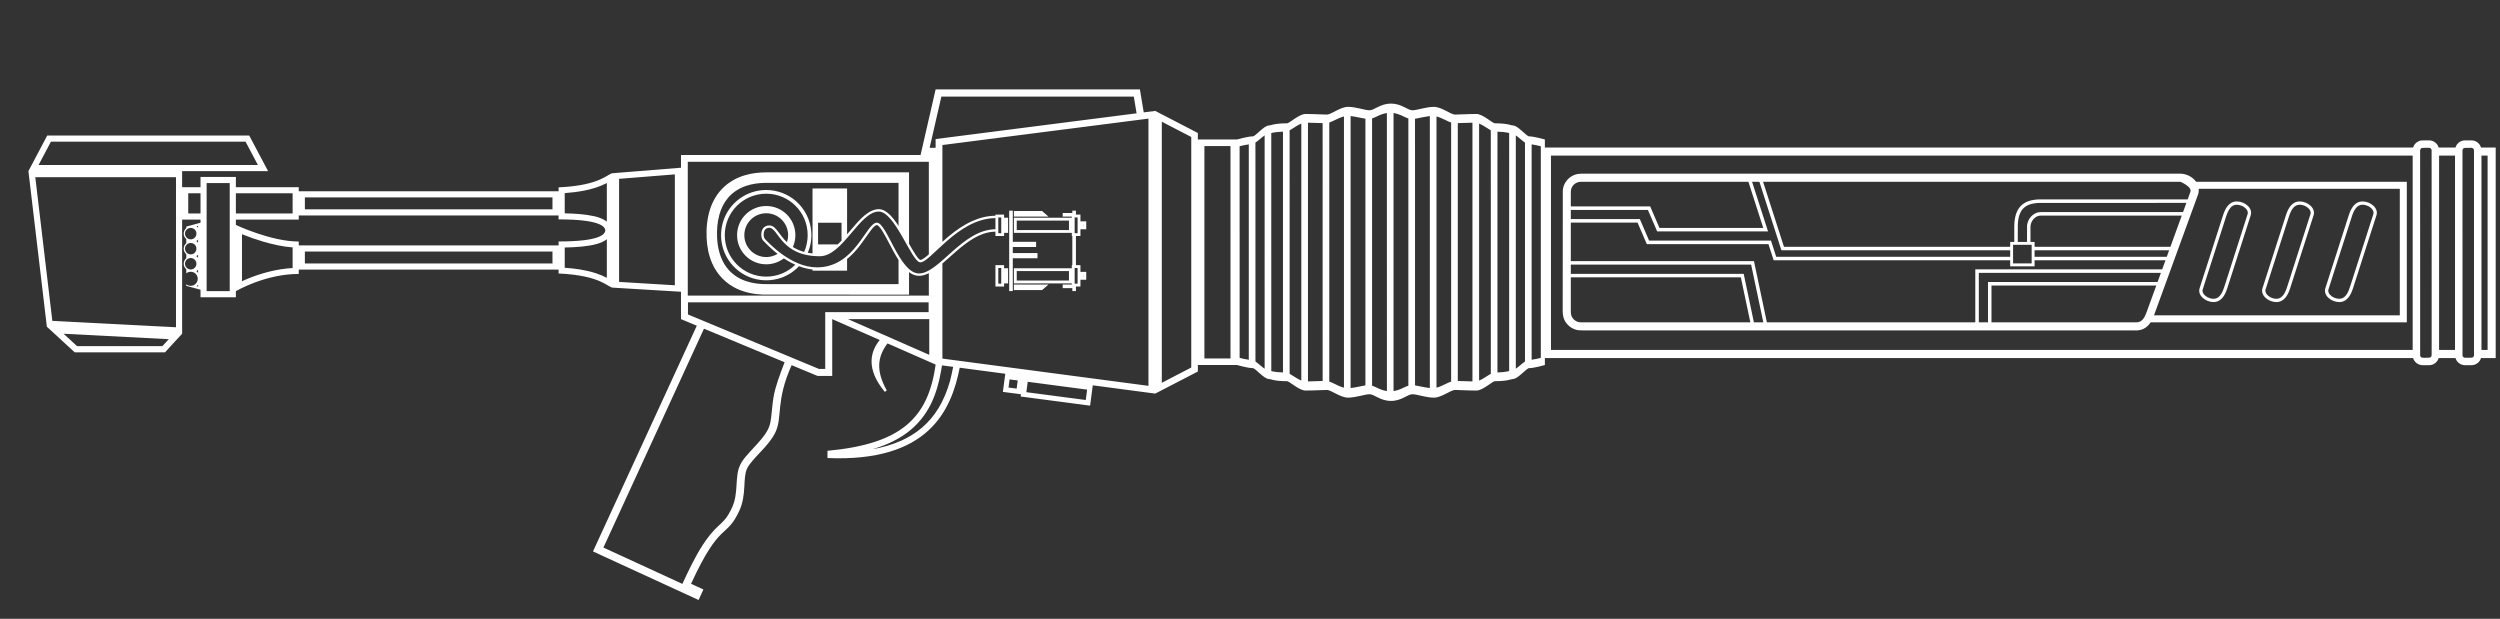 ﻿<?xml version="1.0" encoding="UTF-8" standalone="no"?>
<!DOCTYPE svg PUBLIC "-//W3C//DTD SVG 20010904//EN" "http://www.w3.org/TR/2001/REC-SVG-20010904/DTD/svg10.dtd">
<svg version="1.1" id="Frosty Editor v1.0.6.3" xmlns="http://www.w3.org/2000/svg" d1p1:xlink="http://www.w3.org/1999/xlink" viewBox="0 0 101 25" xmlns:d1p1="xmlns">
  <rect x="0" y="0" width="101" height="25" fill="#333333" stroke="none"/>
  <path stroke="none" fill="#ffffffff" d="M 37.799,3.612 C 37.191,6.262 37.191,6.262 37.191,6.262 27.512,6.262 27.512,6.262 27.512,6.262 27.512,6.776 27.512,6.776 27.512,6.776 24.763,6.997 24.763,6.997 24.763,6.997 24.557,6.997 24.305,7.491 22.567,7.569 22.567,7.727 22.567,7.727 22.567,7.727 12.070,7.727 12.070,7.727 12.070,7.727 12.070,7.562 12.070,7.562 12.070,7.562 9.529,7.562 9.529,7.562 9.529,7.562 9.529,7.149 9.529,7.149 9.529,7.149 8.101,7.149 8.101,7.149 8.101,7.149 8.101,7.562 8.101,7.562 8.101,7.562 7.358,7.562 7.358,7.562 7.358,7.562 7.358,6.913 7.358,6.913 7.358,6.913 10.830,6.913 10.830,6.913 10.830,6.913 10.069,5.476 10.069,5.476 10.069,5.476 1.908,5.476 1.908,5.476 1.908,5.476 1.148,6.913 1.148,6.913 1.148,6.913 1.893,13.199 1.893,13.199 1.893,13.199 3.018,14.233 3.018,14.233 3.018,14.233 6.667,14.233 6.667,14.233 6.667,14.233 7.358,13.482 7.358,13.482 7.358,13.482 7.358,8.871 7.358,8.871 7.358,8.871 8.101,8.871 8.101,8.871 8.101,8.871 8.101,8.998 8.101,8.998 8.101,8.998 7.526,9.154 7.526,9.154 7.526,9.154 7.526,9.218 7.526,9.218 7.526,9.218 7.518,9.224 7.511,9.231 7.504,9.238 7.504,9.238 7.504,9.238 7.504,9.238 7.504,9.238 7.504,9.238 7.504,9.238 7.478,9.263 7.457,9.294 7.443,9.328 7.443,9.328 7.443,9.328 7.443,9.328 7.429,9.362 7.421,9.399 7.421,9.439 7.421,9.439 7.421,9.439 7.421,9.439 7.421,9.439 7.421,9.439 7.421,9.439 7.421,9.478 7.429,9.515 7.443,9.549 7.443,9.549 7.443,9.549 7.443,9.549 7.443,9.549 7.443,9.549 7.443,9.549 7.443,9.550 7.443,9.550 7.443,9.550 7.457,9.584 7.478,9.614 7.504,9.640 7.504,9.640 7.504,9.640 7.504,9.640 7.511,9.647 7.518,9.653 7.526,9.659 7.526,9.826 7.526,9.826 7.526,9.826 7.518,9.832 7.511,9.839 7.504,9.846 7.504,9.846 7.504,9.846 7.504,9.846 7.504,9.846 7.504,9.846 7.504,9.846 7.478,9.872 7.457,9.902 7.443,9.936 7.443,9.936 7.443,9.936 7.443,9.936 7.429,9.970 7.421,10.008 7.421,10.047 7.421,10.047 7.421,10.047 7.421,10.047 7.421,10.047 7.421,10.047 7.421,10.047 7.421,10.086 7.429,10.124 7.443,10.158 7.443,10.158 7.443,10.158 7.443,10.158 7.443,10.158 7.443,10.158 7.443,10.158 7.443,10.158 7.443,10.158 7.443,10.158 7.457,10.192 7.478,10.222 7.504,10.248 7.504,10.248 7.504,10.248 7.504,10.248 7.511,10.255 7.518,10.261 7.526,10.268 7.526,10.435 7.526,10.435 7.526,10.435 7.518,10.441 7.511,10.447 7.504,10.454 7.504,10.454 7.504,10.454 7.504,10.454 7.504,10.454 7.504,10.454 7.504,10.454 7.478,10.480 7.457,10.510 7.443,10.544 7.443,10.544 7.443,10.544 7.443,10.544 7.429,10.578 7.421,10.616 7.421,10.655 7.421,10.655 7.421,10.655 7.421,10.655 7.421,10.655 7.421,10.655 7.421,10.655 7.421,10.695 7.429,10.732 7.443,10.766 7.443,10.766 7.443,10.766 7.443,10.766 7.443,10.766 7.443,10.766 7.443,10.766 7.443,10.766 7.443,10.766 7.443,10.766 7.457,10.800 7.478,10.831 7.504,10.856 7.504,10.856 7.504,10.856 7.504,10.856 7.511,10.863 7.518,10.870 7.526,10.876 7.526,11.043 7.526,11.043 7.526,11.043 7.574,11.003 7.637,10.979 7.705,10.979 7.862,10.979 7.989,11.106 7.989,11.264 7.989,11.421 7.862,11.548 7.705,11.548 7.637,11.548 7.574,11.524 7.526,11.484 7.526,11.549 7.526,11.549 7.526,11.549 8.101,11.705 8.101,11.705 8.101,11.705 8.101,12.010 8.101,12.010 8.101,12.010 9.529,12.010 9.529,12.010 9.529,12.010 9.529,11.764 9.529,11.764 9.529,11.764 9.529,11.764 10.700,11.067 12.070,11.067 12.070,10.891 12.070,10.891 12.070,10.891 22.567,10.891 22.567,10.891 22.567,10.891 22.567,11.049 22.567,11.049 22.567,11.049 24.305,11.127 24.557,11.621 24.763,11.621 27.512,11.787 27.512,11.787 27.512,11.787 27.512,12.215 27.512,12.215 27.512,12.215 27.512,12.893 27.512,12.893 27.512,12.893 28.151,13.159 28.151,13.159 28.151,13.159 24.152,21.853 24.152,21.853 24.152,21.853 23.957,22.277 23.957,22.277 23.957,22.277 24.381,22.473 24.381,22.473 24.381,22.473 27.723,24.010 27.723,24.010 27.723,24.010 28.223,24.240 28.223,24.240 28.223,24.240 28.418,23.815 28.418,23.815 28.418,23.815 27.918,23.586 27.918,23.586 27.918,23.586 29.107,21.001 29.332,21.801 29.872,20.627 30.168,19.984 30.000,19.325 30.180,18.934 30.364,18.533 31.065,18.033 31.334,17.449 31.617,16.835 31.334,16.195 31.982,14.753 33.027,15.187 33.027,15.187 33.027,15.187 33.622,15.187 33.622,15.187 33.622,15.187 33.622,12.893 33.622,12.893 33.622,12.893 35.542,13.736 35.542,13.736 35.542,13.736 35.173,14.185 34.960,14.885 35.747,15.832 35.825,15.772 35.825,15.772 35.825,15.772 35.371,14.961 35.459,14.392 35.856,13.874 37.799,14.728 37.799,14.728 37.799,14.728 37.500,16.909 36.387,17.938 33.430,18.212 33.430,18.505 33.430,18.505 33.430,18.505 37.516,18.679 38.430,16.583 38.773,14.856 40.890,15.136 40.890,15.136 40.890,15.136 40.613,15.100 40.613,15.100 40.613,15.100 40.516,15.832 40.516,15.832 40.516,15.832 41.248,15.928 41.248,15.928 41.248,15.928 41.248,15.928 41.248,15.928 41.248,15.928 41.236,16.019 41.236,16.019 41.236,16.019 44.040,16.388 44.040,16.388 44.040,16.388 44.148,15.567 44.148,15.567 44.148,15.567 46.672,15.901 46.672,15.901 46.672,15.901 48.393,15.010 48.393,15.010 48.393,15.010 48.393,14.747 48.393,14.747 48.393,14.747 49.977,14.747 49.977,14.747 49.977,14.747 49.977,14.747 50.414,14.873 50.616,14.873 50.716,14.873 51.069,15.310 51.256,15.310 51.341,15.310 51.456,15.400 51.997,15.400 52.090,15.400 52.486,15.778 52.738,15.778 53.113,15.778 53.421,15.754 53.600,15.754 53.773,15.747 54.145,16.065 54.461,16.065 54.778,16.065 55.140,15.927 55.328,15.927 55.525,15.927 55.764,16.197 56.195,16.197 56.195,10.191 56.195,10.191 56.195,10.191 56.195,10.191 56.195,10.191 56.195,10.191 56.195,10.191 56.195,10.191 56.195,10.191 56.195,10.191 56.195,10.191 56.195,10.191 56.195,10.191 56.195,10.191 56.195,10.191 56.195,4.185 56.195,4.185 56.195,4.185 55.764,4.185 55.525,4.455 55.328,4.455 55.140,4.455 54.779,4.317 54.461,4.317 54.145,4.317 53.773,4.635 53.600,4.629 53.422,4.629 53.114,4.605 52.739,4.605 52.487,4.605 52.091,4.982 51.997,4.982 51.456,4.982 51.341,5.072 51.256,5.072 51.069,5.072 50.716,5.509 50.617,5.509 50.415,5.509 49.977,5.635 49.977,5.635 49.977,10.191 49.977,10.191 49.977,10.191 49.977,10.191 49.977,10.191 49.977,10.191 49.977,5.635 49.977,5.635 49.977,5.635 48.393,5.635 48.393,5.635 48.393,5.635 48.393,5.373 48.393,5.373 48.393,5.373 46.672,4.481 46.672,4.481 46.672,4.481 46.207,4.541 46.207,4.541 46.207,4.541 46.052,3.612 46.052,3.612 46.052,3.612 Z M 56.195,4.185 C 56.195,4.185 56.195,4.185 56.195,4.185 56.195,4.185 56.195,4.185 56.195,4.185 Z M 56.195,4.185 C 56.195,4.185 56.195,4.185 56.195,4.185 56.195,4.185 56.195,4.185 56.195,4.185 Z M 56.195,4.185 C 56.195,10.191 56.195,10.191 56.195,10.191 56.195,10.191 56.195,10.191 56.195,10.191 56.195,10.191 56.195,10.191 56.195,10.191 56.195,10.191 56.195,10.191 56.195,10.191 56.195,16.197 56.195,16.197 56.195,16.197 56.626,16.197 56.865,15.927 57.062,15.927 57.250,15.927 57.612,16.065 57.929,16.065 58.245,16.065 58.617,15.747 58.791,15.754 58.969,15.754 59.277,15.778 59.652,15.778 59.904,15.778 60.300,15.400 60.393,15.400 60.934,15.400 61.050,15.310 61.134,15.310 61.321,15.310 61.674,14.873 61.774,14.873 61.976,14.873 62.413,14.747 62.413,14.747 62.413,14.465 62.413,14.465 62.413,14.465 97.489,14.465 97.489,14.465 97.489,14.465 97.540,14.633 97.695,14.754 97.879,14.754 98.132,14.754 98.132,14.754 98.132,14.754 98.317,14.754 98.472,14.633 98.522,14.465 99.201,14.465 99.201,14.465 99.201,14.465 99.251,14.633 99.406,14.754 99.591,14.754 99.843,14.754 99.843,14.754 99.843,14.754 100.028,14.754 100.183,14.633 100.233,14.465 100.826,14.465 100.826,14.465 100.826,14.465 100.826,5.960 100.826,5.960 100.826,5.960 100.233,5.960 100.233,5.960 100.233,5.960 100.183,5.792 100.028,5.671 99.843,5.671 99.591,5.671 99.591,5.671 99.591,5.671 99.406,5.671 99.251,5.792 99.201,5.960 98.522,5.960 98.522,5.960 98.522,5.960 98.472,5.792 98.317,5.671 98.132,5.671 97.879,5.671 97.879,5.671 97.879,5.671 97.695,5.671 97.540,5.792 97.489,5.960 62.413,5.960 62.413,5.960 62.413,5.960 62.413,5.635 62.413,5.635 62.413,5.635 62.413,5.635 61.976,5.509 61.774,5.509 61.674,5.509 61.321,5.072 61.134,5.072 61.050,5.072 60.935,4.982 60.393,4.982 60.300,4.982 59.904,4.605 59.652,4.605 59.277,4.605 58.969,4.629 58.791,4.629 58.617,4.635 58.245,4.317 57.930,4.317 57.612,4.317 57.250,4.455 57.062,4.455 56.865,4.455 56.627,4.185 56.195,4.185 Z M 56.195,16.197 C 56.195,16.197 56.195,16.197 56.195,16.197 56.195,16.197 56.195,16.197 56.195,16.197 Z M 56.195,16.197 C 56.195,16.197 56.195,16.197 56.195,16.197 56.195,16.197 56.195,16.197 56.195,16.197 Z M 38.031,3.903 C 45.805,3.903 45.805,3.903 45.805,3.903 45.843,4.128 45.880,4.353 45.918,4.578 37.799,5.618 37.799,5.618 37.799,5.618 37.799,5.971 37.799,5.971 37.799,5.971 37.557,5.971 37.557,5.971 37.557,5.971 37.715,5.281 37.873,4.592 38.031,3.903 Z M 56.030,4.567 C 56.030,10.349 56.030,10.349 56.030,10.349 56.030,12.166 56.030,13.982 56.031,15.799 55.954,15.789 55.879,15.768 55.806,15.741 55.677,15.696 55.562,15.623 55.432,15.581 55.432,11.983 55.432,8.384 55.432,4.786 55.506,4.761 55.576,4.727 55.646,4.694 55.764,4.637 55.886,4.590 56.016,4.569 56.021,4.568 56.025,4.568 56.030,4.567 Z M 56.299,4.567 C 56.401,4.581 56.499,4.613 56.593,4.653 56.694,4.695 56.791,4.752 56.898,4.786 56.898,8.384 56.898,11.982 56.898,15.580 56.821,15.606 56.748,15.642 56.675,15.676 56.557,15.733 56.431,15.781 56.299,15.799 56.299,4.855 56.299,4.855 56.299,4.855 Z M 57.765,4.690 C 57.765,15.676 57.765,15.676 57.765,15.676 57.562,15.657 57.367,15.601 57.167,15.570 57.167,6.547 57.167,6.547 57.167,6.547 57.167,5.963 57.167,5.380 57.166,4.797 57.194,4.793 57.222,4.788 57.249,4.783 57.415,4.751 57.581,4.711 57.748,4.691 57.754,4.691 57.759,4.690 57.765,4.690 Z M 54.564,4.690 C 54.767,4.709 54.962,4.766 55.163,4.797 55.163,10.494 55.163,10.494 55.163,10.494 55.163,12.186 55.163,13.877 55.163,15.569 54.963,15.602 54.767,15.656 54.564,15.676 Z M 54.296,4.703 C 54.296,8.357 54.296,12.010 54.296,15.664 54.209,15.642 54.126,15.607 54.046,15.570 53.931,15.519 53.823,15.456 53.703,15.416 53.703,9.166 53.703,9.166 53.703,9.166 53.703,7.761 53.704,6.356 53.703,4.951 53.717,4.946 53.732,4.941 53.746,4.935 53.928,4.862 54.096,4.757 54.287,4.705 54.290,4.705 54.293,4.704 54.296,4.703 Z M 58.033,4.703 C 58.123,4.725 58.206,4.761 58.289,4.800 58.402,4.849 58.508,4.911 58.626,4.950 58.626,10.812 58.626,10.812 58.626,10.812 58.626,12.347 58.626,13.881 58.626,15.416 58.557,15.439 58.490,15.471 58.424,15.502 58.297,15.562 58.172,15.629 58.034,15.663 58.034,12.019 58.034,8.375 58.034,4.731 58.034,4.721 58.034,4.712 58.033,4.703 Z M 46.398,4.792 C 46.398,15.588 46.398,15.588 46.398,15.588 43.623,15.221 40.848,14.854 38.073,14.487 38.073,10.646 38.073,10.646 38.073,10.646 38.116,10.608 38.159,10.571 38.202,10.533 38.469,10.298 38.728,10.055 39.014,9.843 39.229,9.683 39.460,9.541 39.714,9.451 39.843,9.406 39.978,9.374 40.114,9.364 40.148,9.361 40.182,9.359 40.216,9.359 40.216,9.535 40.216,9.535 40.216,9.535 40.565,9.535 40.565,9.535 40.565,9.535 40.565,9.409 40.565,9.409 40.565,9.409 40.727,9.409 40.727,9.409 40.727,9.409 40.727,8.796 40.727,8.796 40.727,8.796 40.565,8.796 40.565,8.796 40.565,8.796 40.565,8.671 40.565,8.671 40.565,8.671 40.216,8.671 40.216,8.671 40.216,8.671 40.216,8.715 40.216,8.715 40.216,8.715 39.893,8.719 39.572,8.797 39.279,8.931 38.927,9.088 38.610,9.312 38.315,9.558 38.232,9.627 38.152,9.697 38.073,9.769 38.073,5.859 38.073,5.859 38.073,5.859 40.848,5.504 43.623,5.148 46.398,4.792 Z M 46.937,4.917 C 47.334,5.123 47.731,5.329 48.127,5.534 48.127,14.848 48.127,14.848 48.127,14.848 47.731,15.054 47.334,15.259 46.937,15.465 Z M 59.487,4.957 C 59.487,15.409 59.487,15.409 59.487,15.409 59.290,15.406 59.092,15.398 58.895,15.392 58.895,11.919 58.895,8.447 58.895,4.974 59.078,4.969 59.261,4.962 59.444,4.958 59.459,4.957 59.473,4.957 59.487,4.957 Z M 52.842,4.957 C 53.040,4.960 53.237,4.969 53.434,4.974 53.434,8.447 53.435,11.919 53.435,15.392 53.237,15.398 53.040,15.406 52.842,15.409 52.842,5.157 52.842,5.157 52.842,5.157 Z M 52.573,4.992 C 52.573,8.446 52.573,11.900 52.573,15.354 52.571,15.359 52.579,15.379 52.568,15.372 52.400,15.303 52.258,15.190 52.101,15.101 52.101,13.080 52.101,13.080 52.101,13.080 52.101,10.475 52.101,7.871 52.100,5.266 52.130,5.249 52.158,5.232 52.187,5.214 52.313,5.136 52.434,5.049 52.573,4.992 Z M 59.758,4.993 C 59.759,4.993 59.760,4.994 59.762,4.994 59.930,5.064 60.072,5.177 60.228,5.266 60.229,8.943 60.229,8.943 60.229,8.943 60.229,10.996 60.228,13.048 60.229,15.101 60.171,15.133 60.116,15.169 60.060,15.205 59.962,15.266 59.864,15.331 59.756,15.374 59.756,5.016 59.756,5.016 59.756,5.016 59.758,5.010 59.752,4.994 59.758,4.993 Z M 51.832,5.319 C 51.832,8.562 51.832,11.805 51.832,15.047 51.673,15.044 51.514,15.029 51.360,14.992 51.359,11.795 51.360,8.598 51.359,5.401 51.361,5.393 51.356,5.379 51.362,5.374 51.504,5.340 51.650,5.326 51.796,5.320 Z M 60.497,5.319 C 60.656,5.323 60.815,5.337 60.970,5.374 60.970,14.991 60.970,14.991 60.970,14.991 60.815,15.029 60.656,15.043 60.497,15.048 60.497,6.335 60.497,6.335 60.497,6.335 60.497,5.998 60.497,5.661 60.498,5.325 60.497,5.323 60.497,5.321 60.497,5.319 Z M 51.091,5.470 C 51.091,14.896 51.091,14.896 51.091,14.896 51.068,14.881 51.047,14.865 51.025,14.849 50.921,14.770 50.828,14.679 50.720,14.605 50.720,11.947 50.720,9.290 50.720,6.633 50.720,6.343 50.721,6.053 50.719,5.763 50.846,5.674 50.956,5.564 51.083,5.476 51.086,5.474 51.088,5.472 51.091,5.470 Z M 61.239,5.471 C 61.265,5.488 61.290,5.507 61.314,5.526 61.414,5.602 61.505,5.691 61.609,5.762 61.609,10.256 61.609,10.256 61.609,10.256 61.609,11.706 61.610,13.155 61.609,14.605 61.479,14.694 61.369,14.807 61.239,14.895 Z M 2.057,5.724 C 9.921,5.724 9.921,5.724 9.921,5.724 10.087,6.038 10.253,6.351 10.419,6.665 1.559,6.665 1.559,6.665 1.559,6.665 1.725,6.351 1.891,6.038 2.057,5.724 Z M 50.451,5.832 C 50.451,14.534 50.451,14.534 50.451,14.534 50.326,14.517 50.203,14.489 50.081,14.459 50.081,13.976 50.081,13.976 50.081,13.976 50.080,11.287 50.081,8.597 50.080,5.908 50.201,5.878 50.322,5.851 50.445,5.833 50.447,5.833 50.449,5.832 50.451,5.832 Z M 61.878,5.832 C 62.003,5.849 62.126,5.878 62.249,5.908 62.249,13.321 62.249,13.321 62.249,13.321 62.249,13.700 62.248,14.079 62.249,14.458 62.127,14.488 62.004,14.517 61.878,14.534 Z M 48.658,5.900 C 49.712,5.900 49.712,5.900 49.712,5.900 49.712,14.482 49.712,14.482 49.712,14.482 48.658,14.482 48.658,14.482 48.658,14.482 Z M 98.128,5.971 C 98.180,5.969 98.232,6.011 98.237,6.064 98.239,12.235 98.239,12.235 98.239,12.235 98.239,12.823 98.240,13.410 98.239,13.998 98.239,14.110 98.238,14.222 98.238,14.334 98.243,14.381 98.215,14.431 98.169,14.446 98.104,14.455 98.038,14.454 97.973,14.454 97.934,14.451 97.895,14.458 97.856,14.450 97.812,14.442 97.777,14.402 97.774,14.358 97.774,14.033 97.774,13.709 97.774,13.384 97.773,10.992 97.772,8.599 97.773,6.206 97.774,6.164 97.771,6.121 97.773,6.079 97.773,6.033 97.805,5.986 97.852,5.977 97.943,5.967 98.036,5.974 98.128,5.971 Z M 99.840,5.972 C 99.878,5.970 99.915,5.992 99.935,6.024 99.952,6.049 99.948,6.081 99.949,6.111 99.950,8.800 99.950,11.489 99.950,14.178 99.948,14.233 99.952,14.288 99.950,14.343 99.952,14.390 99.920,14.437 99.873,14.448 99.790,14.457 99.707,14.453 99.623,14.453 99.595,14.455 99.566,14.454 99.540,14.440 99.506,14.424 99.486,14.387 99.486,14.350 99.485,11.982 99.485,9.614 99.484,7.246 99.484,6.870 99.485,6.494 99.484,6.118 99.481,6.083 99.484,6.047 99.503,6.018 99.520,5.991 99.550,5.977 99.581,5.974 99.667,5.970 99.753,5.973 99.840,5.972 Z M 97.478,6.012 C 97.477,6.016 97.477,6.019 97.476,6.023 97.477,6.019 97.477,6.016 97.478,6.012 Z M 98.534,6.012 C 98.534,6.016 98.535,6.019 98.535,6.023 98.535,6.019 98.534,6.016 98.534,6.012 Z M 99.189,6.012 C 99.188,6.016 99.188,6.019 99.187,6.023 99.188,6.019 99.188,6.016 99.189,6.012 Z M 100.245,6.012 C 100.245,6.016 100.246,6.019 100.247,6.023 100.246,6.019 100.245,6.016 100.245,6.012 Z M 62.659,6.287 C 97.472,6.287 97.472,6.287 97.472,6.287 97.472,14.138 97.472,14.138 97.472,14.138 62.659,14.138 62.659,14.138 62.659,14.138 Z M 98.539,6.287 C 99.183,6.287 99.183,6.287 99.183,6.287 99.183,14.138 99.183,14.138 99.183,14.138 98.539,14.138 98.539,14.138 98.539,14.138 Z M 100.251,6.287 C 100.499,6.287 100.499,6.287 100.499,6.287 100.499,14.138 100.499,14.138 100.499,14.138 100.251,14.138 100.251,14.138 100.251,14.138 Z M 27.786,6.536 C 37.525,6.536 37.525,6.536 37.525,6.536 37.525,10.274 37.525,10.274 37.525,10.274 37.617,10.191 37.708,10.107 37.799,10.022 37.708,10.107 37.617,10.191 37.525,10.274 37.505,10.291 37.486,10.308 37.466,10.326 37.389,10.391 37.309,10.458 37.213,10.496 37.193,10.504 37.169,10.503 37.153,10.487 37.090,10.438 37.046,10.370 37.000,10.305 36.900,10.157 36.813,10.001 36.725,9.845 36.725,6.963 36.725,6.963 36.725,6.963 30.952,6.963 30.952,6.963 30.952,6.963 30.666,6.965 30.377,6.996 30.102,7.078 29.758,7.176 29.437,7.359 29.186,7.614 28.955,7.847 28.790,8.139 28.688,8.448 28.568,8.821 28.530,9.216 28.547,9.605 28.561,9.959 28.629,10.313 28.772,10.638 28.967,11.092 29.337,11.469 29.787,11.673 30.111,11.819 30.465,11.889 30.819,11.902 32.788,11.903 34.757,11.904 36.725,11.904 36.725,10.994 36.725,10.994 36.725,10.994 36.753,11.015 36.782,11.035 36.812,11.053 36.922,11.117 37.051,11.154 37.179,11.142 37.301,11.132 37.416,11.091 37.525,11.036 37.525,11.941 37.525,11.941 37.525,11.941 27.786,11.941 27.786,11.941 27.786,11.941 Z M 63.863,7.017 C 63.772,7.020 63.681,7.035 63.597,7.070 63.339,7.170 63.150,7.427 63.137,7.704 63.134,9.257 63.134,10.811 63.133,12.364 63.135,12.509 63.124,12.657 63.158,12.799 63.216,13.037 63.406,13.235 63.638,13.311 63.743,13.349 63.855,13.347 63.965,13.348 71.385,13.349 78.806,13.349 86.226,13.349 86.350,13.357 86.477,13.340 86.590,13.289 86.713,13.234 86.811,13.134 86.885,13.023 97.235,13.023 97.235,13.023 97.235,13.023 97.235,7.344 97.235,7.344 97.235,7.344 88.724,7.344 88.724,7.344 88.724,7.344 88.582,7.147 88.345,7.026 88.104,7.017 80.023,7.017 71.943,7.017 63.863,7.017 Z M 27.264,7.045 C 27.264,11.525 27.264,11.525 27.264,11.525 26.513,11.480 25.762,11.434 25.011,11.389 25.011,7.225 25.011,7.225 25.011,7.225 25.762,7.165 26.513,7.105 27.264,7.045 Z M 1.426,7.160 C 7.110,7.160 7.110,7.160 7.110,7.160 7.110,13.221 7.110,13.221 7.110,13.221 5.445,13.135 3.780,13.049 2.114,12.963 1.885,11.029 1.656,9.094 1.426,7.160 Z M 63.867,7.344 C 70.636,7.344 70.636,7.344 70.636,7.344 71.235,9.208 71.235,9.208 71.235,9.208 67.042,9.208 67.042,9.208 67.042,9.208 66.668,8.339 66.668,8.339 66.668,8.339 63.461,8.339 63.461,8.339 63.461,8.339 63.461,7.751 63.461,7.751 63.461,7.751 63.461,7.526 63.642,7.344 63.867,7.344 Z M 70.784,7.344 C 71.079,7.344 71.079,7.344 71.079,7.344 71.376,8.266 71.673,9.189 71.969,10.111 81.211,10.111 81.211,10.111 81.211,10.111 81.211,10.374 81.211,10.374 81.211,10.374 71.759,10.374 71.759,10.374 71.759,10.374 71.688,10.156 71.618,9.938 71.548,9.720 66.624,9.720 66.624,9.720 66.624,9.720 66.500,9.431 66.375,9.141 66.250,8.851 63.461,8.851 63.461,8.851 63.461,8.851 63.461,8.480 63.461,8.480 63.461,8.480 66.575,8.480 66.575,8.480 66.575,8.480 66.700,8.770 66.825,9.059 66.949,9.349 68.443,9.349 69.936,9.349 71.429,9.349 71.214,8.681 70.999,8.012 70.784,7.344 Z M 71.228,7.344 C 88.085,7.344 88.085,7.344 88.085,7.344 88.085,7.344 88.536,7.526 88.498,7.729 88.496,7.737 88.495,7.744 88.492,7.751 88.382,8.055 88.382,8.055 88.382,8.055 82.443,8.055 82.443,8.055 82.443,8.055 81.704,8.055 81.377,8.412 81.377,9.165 81.377,9.774 81.377,9.774 81.377,9.774 81.211,9.774 81.211,9.774 81.211,9.774 81.211,9.970 81.211,9.970 81.211,9.970 72.072,9.970 72.072,9.970 72.072,9.970 Z M 36.301,7.387 C 36.301,9.127 36.301,9.127 36.301,9.127 36.239,9.032 36.174,8.939 36.104,8.850 36.004,8.724 35.890,8.604 35.750,8.522 35.672,8.476 35.581,8.448 35.490,8.449 35.341,8.454 35.199,8.513 35.076,8.593 34.884,8.720 34.724,8.889 34.572,9.060 34.453,9.193 34.338,9.331 34.222,9.467 34.207,9.485 34.192,9.503 34.177,9.520 34.192,9.503 34.207,9.485 34.222,9.467 34.222,7.614 34.222,7.614 34.222,7.614 32.826,7.614 32.826,7.614 32.826,7.614 32.826,10.239 32.826,10.239 32.826,10.239 32.863,10.242 32.901,10.246 32.938,10.248 32.901,10.246 32.863,10.242 32.826,10.239 32.775,10.233 32.724,10.227 32.673,10.218 32.661,10.216 32.648,10.213 32.635,10.211 32.611,10.206 32.586,10.201 32.562,10.195 32.586,10.201 32.611,10.206 32.635,10.211 32.749,9.941 32.798,9.644 32.774,9.352 32.739,8.882 32.509,8.430 32.153,8.122 31.825,7.835 31.391,7.676 30.956,7.676 30.806,7.676 30.656,7.695 30.510,7.731 30.140,7.821 29.803,8.035 29.558,8.326 29.367,8.551 29.234,8.826 29.172,9.115 29.093,9.480 29.129,9.870 29.275,10.214 29.437,10.601 29.740,10.926 30.112,11.120 30.502,11.324 30.967,11.377 31.393,11.272 31.731,11.192 32.040,11.007 32.278,10.756 32.400,10.803 32.526,10.839 32.654,10.864 32.711,10.874 32.768,10.882 32.826,10.888 32.826,10.934 32.826,10.934 32.826,10.934 34.222,10.934 34.222,10.934 34.222,10.934 34.222,10.463 34.222,10.463 34.222,10.463 34.421,10.303 34.594,10.111 34.749,9.908 34.887,9.729 35.012,9.540 35.145,9.357 35.204,9.277 35.264,9.196 35.341,9.133 35.367,9.113 35.397,9.092 35.432,9.094 35.463,9.100 35.486,9.126 35.508,9.147 35.561,9.199 35.602,9.264 35.643,9.325 35.749,9.494 35.838,9.673 35.932,9.849 36.048,10.070 36.165,10.292 36.301,10.502 36.301,11.480 36.301,11.480 36.301,11.480 31.352,11.480 31.352,11.480 31.352,11.480 31.160,11.479 30.967,11.484 30.775,11.474 30.483,11.459 30.189,11.397 29.924,11.269 29.762,11.191 29.614,11.085 29.487,10.956 29.275,10.741 29.135,10.463 29.057,10.174 29.005,9.982 28.979,9.783 28.970,9.585 28.958,9.283 28.980,8.979 29.059,8.687 29.127,8.435 29.243,8.194 29.412,7.993 29.601,7.770 29.856,7.607 30.131,7.513 30.388,7.424 30.660,7.391 30.930,7.387 32.720,7.387 34.511,7.387 36.301,7.387 Z M 24.516,7.395 C 24.516,8.954 24.516,8.954 24.516,8.954 24.506,8.946 24.496,8.938 24.486,8.931 24.341,8.830 24.169,8.772 23.998,8.733 23.609,8.649 23.211,8.628 22.815,8.619 22.814,8.346 22.814,8.074 22.814,7.802 23.072,7.783 23.330,7.753 23.583,7.704 23.899,7.644 24.210,7.551 24.497,7.405 24.503,7.402 24.510,7.398 24.516,7.395 Z M 8.348,7.397 C 9.281,7.397 9.281,7.397 9.281,7.397 9.281,7.809 9.281,7.809 9.281,7.809 9.281,8.623 9.281,8.623 9.281,8.623 9.281,8.871 9.281,8.871 9.281,8.871 9.281,11.762 9.281,11.762 9.281,11.762 8.348,11.762 8.348,11.762 8.348,11.762 8.348,8.871 8.348,8.871 8.348,8.871 8.348,8.623 8.348,8.623 8.348,8.623 8.348,7.809 8.348,7.809 8.348,7.809 Z M 88.829,7.627 C 96.952,7.627 96.952,7.627 96.952,7.627 96.952,12.740 96.952,12.740 96.952,12.740 93.007,12.740 93.007,12.740 93.007,12.740 91.012,12.740 89.016,12.739 87.021,12.740 87.608,11.135 88.193,9.528 88.778,7.922 88.820,7.830 88.837,7.727 88.829,7.627 Z M 7.605,7.809 C 8.101,7.809 8.101,7.809 8.101,7.809 8.101,8.623 8.101,8.623 8.101,8.623 7.605,8.623 7.605,8.623 7.605,8.623 Z M 9.529,7.809 C 11.822,7.809 11.822,7.809 11.822,7.809 11.822,8.623 11.822,8.623 11.822,8.623 9.529,8.623 9.529,8.623 9.529,8.623 Z M 30.956,7.826 C 31.883,7.826 32.630,8.573 32.630,9.501 32.630,9.742 32.579,9.970 32.488,10.177 32.353,10.140 32.222,10.089 32.100,10.019 32.077,10.006 32.055,9.992 32.032,9.978 32.097,9.832 32.133,9.671 32.133,9.501 32.133,8.848 31.608,8.323 30.956,8.323 30.303,8.323 29.778,8.848 29.778,9.501 29.778,10.153 30.303,10.678 30.956,10.678 31.224,10.678 31.470,10.588 31.668,10.438 31.702,10.461 31.737,10.483 31.772,10.505 31.887,10.576 32.007,10.640 32.130,10.695 31.829,10.992 31.414,11.175 30.956,11.175 30.028,11.175 29.281,10.428 29.281,9.501 29.281,8.573 30.028,7.826 30.956,7.826 Z M 12.317,7.975 C 22.320,7.975 22.320,7.975 22.320,7.975 22.320,8.458 22.320,8.458 22.320,8.458 12.317,8.458 12.317,8.458 12.317,8.458 12.317,8.297 12.317,8.136 12.317,7.975 Z M 90.370,8.138 C 90.060,8.138 89.905,8.402 89.811,8.697 88.864,11.645 88.864,11.645 88.864,11.645 88.770,11.940 89.114,12.204 89.423,12.204 89.733,12.204 89.888,11.940 89.982,11.645 90.929,8.697 90.929,8.697 90.929,8.697 91.024,8.402 90.680,8.138 90.370,8.138 Z M 92.910,8.138 C 92.600,8.138 92.445,8.402 92.351,8.697 91.404,11.645 91.404,11.645 91.404,11.645 91.309,11.940 91.653,12.204 91.963,12.204 92.273,12.204 92.428,11.940 92.522,11.645 93.469,8.697 93.469,8.697 93.469,8.697 93.563,8.402 93.219,8.138 92.910,8.138 Z M 95.449,8.138 C 95.140,8.138 94.985,8.402 94.890,8.697 93.944,11.645 93.944,11.645 93.944,11.645 93.849,11.940 94.193,12.204 94.503,12.204 94.813,12.204 94.967,11.940 95.062,11.645 96.009,8.697 96.009,8.697 96.009,8.697 96.103,8.402 95.759,8.138 95.449,8.138 Z M 88.330,8.197 C 88.195,8.568 88.195,8.568 88.195,8.568 82.548,8.568 82.548,8.568 82.548,8.568 82.523,8.567 82.497,8.567 82.471,8.567 82.394,8.568 82.317,8.578 82.247,8.610 82.052,8.698 81.915,8.896 81.893,9.108 81.889,9.330 81.890,9.552 81.891,9.774 81.518,9.774 81.518,9.774 81.518,9.774 81.518,9.683 81.518,9.592 81.518,9.502 81.519,9.365 81.516,9.228 81.520,9.091 81.525,8.953 81.541,8.812 81.586,8.681 81.613,8.606 81.648,8.531 81.699,8.467 81.777,8.369 81.887,8.298 82.006,8.259 82.130,8.217 82.262,8.202 82.392,8.198 84.371,8.198 86.351,8.197 88.330,8.197 Z M 92.891,8.271 C 92.917,8.271 92.943,8.272 92.968,8.275 93.085,8.291 93.197,8.346 93.278,8.432 93.328,8.485 93.363,8.560 93.348,8.634 93.050,9.568 92.750,10.503 92.450,11.437 92.407,11.566 92.371,11.699 92.308,11.819 92.263,11.905 92.203,11.988 92.116,12.035 92.067,12.062 92.010,12.072 91.956,12.071 91.913,12.070 91.868,12.063 91.827,12.050 91.740,12.024 91.658,11.978 91.596,11.911 91.544,11.858 91.510,11.781 91.525,11.707 91.834,10.741 92.143,9.776 92.453,8.811 92.497,8.674 92.543,8.533 92.631,8.417 92.691,8.334 92.787,8.274 92.891,8.271 Z M 90.350,8.271 C 90.493,8.268 90.639,8.327 90.738,8.432 90.789,8.485 90.823,8.562 90.808,8.636 90.585,9.331 90.363,10.025 90.140,10.720 90.057,10.979 89.973,11.238 89.891,11.497 89.859,11.594 89.830,11.691 89.786,11.783 89.745,11.870 89.692,11.956 89.613,12.013 89.542,12.065 89.449,12.079 89.364,12.067 89.245,12.049 89.130,11.994 89.049,11.904 89.003,11.852 88.970,11.780 88.985,11.709 89.033,11.557 89.082,11.405 89.130,11.253 89.379,10.474 89.629,9.696 89.880,8.917 89.918,8.802 89.950,8.684 90.000,8.573 90.029,8.509 90.066,8.447 90.111,8.392 90.172,8.322 90.257,8.274 90.350,8.271 Z M 95.429,8.271 C 95.466,8.270 95.503,8.273 95.539,8.281 95.647,8.302 95.751,8.356 95.824,8.440 95.872,8.492 95.902,8.564 95.888,8.635 95.602,9.529 95.315,10.423 95.028,11.317 94.983,11.449 94.947,11.584 94.896,11.713 94.854,11.819 94.799,11.925 94.710,11.999 94.646,12.055 94.558,12.076 94.474,12.070 94.344,12.059 94.216,12.001 94.128,11.903 94.082,11.851 94.050,11.778 94.065,11.708 94.136,11.482 94.209,11.256 94.281,11.030 94.526,10.267 94.770,9.503 95.017,8.740 95.056,8.618 95.105,8.495 95.188,8.395 95.248,8.323 95.337,8.274 95.429,8.271 Z M 40.771,8.511 C 40.771,11.758 40.771,11.758 40.771,11.758 40.917,11.758 40.917,11.758 40.917,11.758 40.917,10.433 40.917,10.433 40.917,10.433 41.914,10.433 41.914,10.433 41.914,10.433 41.914,10.224 41.914,10.224 41.914,10.224 40.917,10.224 40.917,10.224 40.917,10.224 40.917,9.979 40.917,9.979 40.917,9.979 41.859,9.979 41.859,9.979 41.859,9.979 41.859,9.770 41.859,9.770 41.859,9.770 40.917,9.770 40.917,9.770 40.917,9.770 40.917,8.511 40.917,8.511 40.917,8.511 Z M 43.322,8.511 C 43.322,8.605 43.322,8.605 43.322,8.605 42.933,8.605 42.933,8.605 42.933,8.605 42.933,8.752 42.933,8.752 42.933,8.752 43.301,8.752 43.301,8.752 43.301,8.752 43.301,8.796 43.301,8.796 43.301,8.796 40.961,8.796 40.961,8.796 40.961,8.796 40.961,9.409 40.961,9.409 40.961,9.409 43.301,9.409 43.301,9.409 43.301,9.409 43.301,9.535 43.301,9.535 43.301,9.535 43.322,9.535 43.322,9.535 43.322,9.535 43.322,10.711 43.322,10.711 43.322,10.711 43.301,10.711 43.301,10.711 43.301,10.711 43.301,10.837 43.301,10.837 43.301,10.837 40.961,10.837 40.961,10.837 40.961,10.837 40.961,11.449 40.961,11.449 40.961,11.449 43.301,11.449 43.301,11.449 43.301,11.449 43.301,11.494 43.301,11.494 43.301,11.494 42.933,11.494 42.933,11.494 42.933,11.494 42.933,11.641 42.933,11.641 42.933,11.641 43.322,11.641 43.322,11.641 43.322,11.641 43.322,11.758 43.322,11.758 43.322,11.758 43.468,11.758 43.468,11.758 43.468,11.758 43.468,11.575 43.468,11.575 43.468,11.575 43.650,11.575 43.650,11.575 43.650,11.575 43.650,11.302 43.650,11.302 43.650,11.302 43.884,11.302 43.884,11.302 43.884,11.302 43.884,10.984 43.884,10.984 43.884,10.984 43.650,10.984 43.650,10.984 43.650,10.984 43.650,10.711 43.650,10.711 43.650,10.711 43.468,10.711 43.468,10.711 43.468,10.711 43.468,9.535 43.468,9.535 43.468,9.535 43.650,9.535 43.650,9.535 43.650,9.535 43.650,9.262 43.650,9.262 43.650,9.262 43.884,9.262 43.884,9.262 43.884,9.262 43.884,8.943 43.884,8.943 43.884,8.943 43.650,8.943 43.650,8.943 43.650,8.943 43.650,8.671 43.650,8.671 43.650,8.671 43.468,8.671 43.468,8.671 43.468,8.671 43.468,8.605 43.468,8.605 43.468,8.605 43.468,8.511 43.468,8.511 43.468,8.511 Z M 40.961,8.525 C 40.961,8.752 40.961,8.752 40.961,8.752 42.361,8.752 42.361,8.752 42.361,8.752 42.100,8.525 42.100,8.525 42.100,8.525 41.416,8.525 41.416,8.525 41.416,8.525 Z M 35.503,8.547 C 36.149,8.547 36.824,10.549 37.164,10.598 37.566,10.655 38.671,8.824 40.216,8.812 40.216,9.261 40.216,9.261 40.216,9.261 38.879,9.274 37.943,11.047 37.126,11.047 36.340,11.047 35.830,8.996 35.427,8.996 34.986,8.996 34.561,10.801 33.006,10.801 31.928,10.801 31.008,9.758 30.897,9.648 30.836,9.586 30.792,9.204 31.082,9.204 31.448,9.204 31.539,10.352 33.120,10.352 34.045,10.352 34.722,8.547 35.503,8.547 Z M 30.956,8.616 C 31.446,8.616 31.840,9.011 31.840,9.501 31.840,9.601 31.823,9.698 31.792,9.788 31.810,9.805 31.828,9.821 31.846,9.837 31.793,9.790 31.743,9.740 31.695,9.688 31.600,9.584 31.519,9.467 31.433,9.355 31.387,9.296 31.340,9.238 31.284,9.188 31.226,9.139 31.153,9.106 31.077,9.107 30.969,9.105 30.859,9.162 30.807,9.258 30.752,9.356 30.745,9.474 30.766,9.582 30.778,9.642 30.806,9.700 30.852,9.741 31.028,9.926 31.215,10.100 31.415,10.256 31.281,10.338 31.125,10.385 30.956,10.385 30.466,10.385 30.071,9.991 30.071,9.501 30.071,9.011 30.466,8.616 30.956,8.616 Z M 12.070,8.705 C 22.567,8.705 22.567,8.705 22.567,8.705 22.567,8.863 22.567,8.863 22.567,8.863 24.246,8.863 24.440,9.153 24.457,9.309 24.440,9.465 24.246,9.755 22.567,9.755 22.567,9.913 22.567,9.913 22.567,9.913 12.070,9.913 12.070,9.913 12.070,9.913 12.070,9.758 12.070,9.758 12.070,9.758 10.945,9.758 9.529,9.088 9.529,9.088 9.529,8.871 9.529,8.871 9.529,8.871 12.070,8.871 12.070,8.871 12.070,8.871 Z M 82.443,8.710 C 88.143,8.710 88.143,8.710 88.143,8.710 87.685,9.970 87.685,9.970 87.685,9.970 82.197,9.970 82.197,9.970 82.197,9.970 82.197,9.774 82.197,9.774 82.197,9.774 82.031,9.774 82.031,9.774 82.031,9.774 82.031,9.165 82.031,9.165 82.031,9.165 82.031,8.949 82.208,8.710 82.443,8.710 Z M 40.331,8.785 C 40.450,8.785 40.450,8.785 40.450,8.785 40.450,9.420 40.450,9.420 40.450,9.420 40.331,9.420 40.331,9.420 40.331,9.420 40.331,9.208 40.331,8.997 40.331,8.785 Z M 43.416,8.785 C 43.535,8.785 43.535,8.785 43.535,8.785 43.535,9.420 43.535,9.420 43.535,9.420 43.416,9.420 43.416,9.420 43.416,9.420 Z M 41.076,8.911 C 43.186,8.911 43.186,8.911 43.186,8.911 43.186,9.294 43.186,9.294 43.186,9.294 41.076,9.294 41.076,9.294 41.076,9.294 Z M 63.461,8.993 C 66.157,8.993 66.157,8.993 66.157,8.993 66.531,9.862 66.531,9.862 66.531,9.862 66.668,9.862 66.668,9.862 66.668,9.862 71.445,9.862 71.445,9.862 71.445,9.862 71.656,10.516 71.656,10.516 71.656,10.516 72.248,10.516 72.248,10.516 72.248,10.516 81.211,10.516 81.211,10.516 81.211,10.516 81.211,10.760 81.211,10.760 81.211,10.760 81.377,10.760 81.377,10.760 81.377,10.760 82.031,10.760 82.031,10.760 82.031,10.760 82.197,10.760 82.197,10.760 82.197,10.760 82.197,10.516 82.197,10.516 82.197,10.516 87.486,10.516 87.486,10.516 87.486,10.516 87.537,10.374 87.537,10.374 87.537,10.374 82.197,10.374 82.197,10.374 82.197,10.374 82.197,10.111 82.197,10.111 82.197,10.111 87.633,10.111 87.633,10.111 87.633,10.111 87.486,10.516 87.486,10.516 87.486,10.516 87.353,10.882 87.353,10.882 87.353,10.882 79.802,10.882 79.802,10.882 79.802,10.882 79.802,13.023 79.802,13.023 79.802,13.023 71.382,13.023 71.382,13.023 71.382,13.023 70.861,10.550 70.861,10.550 70.861,10.550 63.461,10.550 63.461,10.550 63.461,10.550 Z M 33.050,8.999 C 33.998,8.999 33.998,8.999 33.998,8.999 33.998,9.719 33.998,9.719 33.998,9.719 33.948,9.772 33.897,9.824 33.845,9.874 33.050,9.874 33.050,9.874 33.050,9.874 Z M 43.769,9.058 C 43.769,9.120 43.769,9.120 43.769,9.120 43.767,9.128 43.775,9.146 43.765,9.147 43.765,9.085 43.765,9.085 43.765,9.085 43.767,9.077 43.760,9.059 43.769,9.058 Z M 8.003,9.125 C 8.003,9.201 8.003,9.201 8.003,9.201 7.986,9.179 7.966,9.159 7.944,9.141 7.964,9.136 7.984,9.131 8.003,9.125 Z M 7.705,9.154 C 7.700,9.154 7.696,9.155 7.691,9.155 7.696,9.155 7.700,9.154 7.705,9.154 Z M 7.687,9.155 C 7.684,9.155 7.681,9.156 7.678,9.156 7.681,9.156 7.684,9.155 7.687,9.155 Z M 7.672,9.156 C 7.670,9.157 7.667,9.157 7.664,9.157 7.667,9.157 7.670,9.157 7.672,9.156 Z M 7.659,9.158 C 7.656,9.159 7.654,9.159 7.651,9.160 7.654,9.159 7.656,9.159 7.659,9.158 Z M 7.645,9.161 C 7.643,9.161 7.640,9.162 7.638,9.162 7.640,9.162 7.643,9.161 7.645,9.161 Z M 7.632,9.164 C 7.630,9.164 7.628,9.165 7.625,9.166 7.628,9.165 7.630,9.164 7.632,9.164 Z M 7.601,9.174 C 7.600,9.175 7.598,9.175 7.596,9.176 7.598,9.175 7.600,9.175 7.601,9.174 Z M 7.589,9.179 C 7.588,9.180 7.586,9.180 7.584,9.181 7.586,9.180 7.588,9.180 7.589,9.179 Z M 7.578,9.184 C 7.576,9.185 7.575,9.186 7.573,9.187 7.575,9.186 7.576,9.185 7.578,9.184 Z M 7.566,9.191 C 7.565,9.191 7.563,9.192 7.562,9.193 7.563,9.192 7.565,9.191 7.566,9.191 Z M 7.555,9.197 C 7.554,9.198 7.553,9.198 7.552,9.199 7.553,9.198 7.554,9.198 7.555,9.197 Z M 7.702,9.208 C 7.735,9.207 7.768,9.214 7.799,9.228 7.856,9.252 7.905,9.303 7.924,9.364 7.942,9.418 7.940,9.478 7.917,9.531 7.889,9.598 7.825,9.649 7.755,9.665 7.692,9.679 7.621,9.664 7.568,9.625 7.512,9.585 7.479,9.520 7.474,9.452 7.471,9.396 7.488,9.338 7.524,9.295 7.564,9.245 7.623,9.212 7.687,9.208 7.692,9.208 7.697,9.208 7.702,9.208 Z M 9.776,9.462 C 10.057,9.576 10.344,9.677 10.634,9.762 11.023,9.874 11.419,9.966 11.822,9.995 11.822,10.828 11.822,10.828 11.822,10.828 11.670,10.837 11.517,10.853 11.366,10.876 10.816,10.962 10.281,11.129 9.776,11.362 Z M 36.539,9.518 C 36.575,9.581 36.611,9.643 36.647,9.706 36.611,9.644 36.575,9.581 36.539,9.518 Z M 34.149,9.551 C 34.125,9.579 34.100,9.607 34.075,9.635 34.100,9.607 34.125,9.579 34.149,9.551 Z M 24.516,9.664 C 24.516,10.184 24.516,10.704 24.516,11.224 24.374,11.150 24.226,11.089 24.074,11.039 23.667,10.906 23.240,10.848 22.815,10.817 22.815,9.999 22.815,9.999 22.815,9.999 23.050,9.994 23.286,9.985 23.521,9.960 23.716,9.938 23.911,9.912 24.100,9.859 24.247,9.818 24.394,9.763 24.513,9.666 24.514,9.665 24.515,9.665 24.516,9.664 Z M 34.044,9.669 C 34.029,9.686 34.013,9.702 33.998,9.719 34.013,9.702 34.029,9.686 34.044,9.669 Z M 8.003,9.676 C 8.003,9.810 8.003,9.810 8.003,9.810 7.984,9.785 7.961,9.762 7.935,9.743 7.957,9.726 7.978,9.707 7.996,9.686 7.998,9.682 8.001,9.679 8.003,9.676 Z M 7.552,9.678 C 7.553,9.679 7.554,9.680 7.555,9.680 7.554,9.680 7.553,9.679 7.552,9.678 Z M 7.562,9.685 C 7.564,9.685 7.565,9.686 7.566,9.687 7.565,9.686 7.564,9.685 7.562,9.685 Z M 7.573,9.691 C 7.575,9.691 7.576,9.692 7.578,9.693 7.576,9.692 7.575,9.691 7.573,9.691 Z M 7.584,9.696 C 7.586,9.697 7.588,9.698 7.589,9.698 7.588,9.698 7.586,9.697 7.584,9.696 Z M 7.596,9.701 C 7.598,9.702 7.600,9.703 7.601,9.703 7.600,9.703 7.598,9.702 7.596,9.701 Z M 7.625,9.711 C 7.628,9.712 7.630,9.713 7.632,9.714 7.630,9.713 7.628,9.712 7.625,9.711 Z M 7.638,9.715 C 7.640,9.715 7.643,9.716 7.645,9.717 7.643,9.716 7.640,9.715 7.638,9.715 Z M 7.651,9.718 C 7.654,9.718 7.656,9.719 7.659,9.719 7.656,9.719 7.654,9.718 7.651,9.718 Z M 7.664,9.720 C 7.667,9.720 7.670,9.721 7.672,9.721 7.670,9.721 7.667,9.720 7.664,9.720 Z M 7.678,9.722 C 7.681,9.722 7.684,9.722 7.687,9.722 7.684,9.722 7.681,9.722 7.678,9.722 Z M 7.691,9.722 C 7.696,9.723 7.700,9.723 7.705,9.723 7.700,9.723 7.696,9.723 7.691,9.722 Z M 7.574,9.737 C 7.575,9.737 7.576,9.737 7.576,9.738 7.575,9.749 7.556,9.745 7.570,9.737 7.571,9.737 7.572,9.736 7.574,9.737 Z M 7.705,9.763 C 7.700,9.763 7.696,9.763 7.691,9.763 7.696,9.763 7.700,9.763 7.705,9.763 Z M 7.687,9.763 C 7.684,9.764 7.681,9.764 7.678,9.764 7.681,9.764 7.684,9.764 7.687,9.763 Z M 7.672,9.765 C 7.670,9.765 7.667,9.765 7.664,9.766 7.667,9.765 7.670,9.765 7.672,9.765 Z M 7.659,9.767 C 7.656,9.767 7.654,9.767 7.651,9.768 7.654,9.767 7.656,9.767 7.659,9.767 Z M 7.645,9.769 C 7.643,9.770 7.640,9.770 7.638,9.771 7.640,9.770 7.643,9.770 7.645,9.769 Z M 7.632,9.772 C 7.630,9.773 7.627,9.774 7.624,9.774 7.627,9.774 7.630,9.773 7.632,9.772 Z M 7.620,9.776 C 7.616,9.777 7.612,9.778 7.608,9.780 7.612,9.778 7.616,9.777 7.620,9.776 Z M 7.602,9.782 C 7.600,9.783 7.598,9.784 7.596,9.784 7.598,9.784 7.600,9.783 7.602,9.782 Z M 7.590,9.787 C 7.588,9.788 7.586,9.789 7.584,9.790 7.586,9.789 7.588,9.788 7.590,9.787 Z M 7.578,9.793 C 7.576,9.794 7.575,9.794 7.573,9.795 7.575,9.794 7.576,9.794 7.578,9.793 Z M 7.566,9.799 C 7.565,9.800 7.563,9.800 7.562,9.801 7.563,9.800 7.565,9.800 7.566,9.799 Z M 7.555,9.805 C 7.554,9.806 7.553,9.807 7.552,9.807 7.553,9.807 7.554,9.806 7.555,9.805 Z M 7.708,9.816 C 7.745,9.816 7.782,9.826 7.814,9.843 7.877,9.875 7.922,9.939 7.933,10.009 7.948,10.093 7.912,10.182 7.844,10.232 7.768,10.291 7.656,10.293 7.577,10.240 7.503,10.192 7.463,10.099 7.477,10.012 7.490,9.904 7.592,9.816 7.701,9.816 7.704,9.816 7.706,9.816 7.708,9.816 Z M 31.854,9.844 C 31.870,9.858 31.887,9.872 31.903,9.885 31.887,9.872 31.870,9.858 31.854,9.844 Z M 81.328,9.891 C 82.079,9.891 82.079,9.891 82.079,9.891 82.079,10.642 82.079,10.642 82.079,10.642 81.328,10.642 81.328,10.642 81.328,10.642 Z M 31.913,9.893 C 31.930,9.906 31.947,9.919 31.964,9.932 31.947,9.919 31.930,9.906 31.913,9.893 Z M 37.899,9.929 C 37.866,9.960 37.832,9.991 37.799,10.022 37.799,10.021 37.799,10.021 37.799,10.021 37.832,9.990 37.866,9.960 37.899,9.929 Z M 31.972,9.937 C 31.991,9.951 32.012,9.965 32.032,9.978 32.012,9.965 31.991,9.951 31.972,9.937 Z M 12.317,10.161 C 22.320,10.161 22.320,10.161 22.320,10.161 22.320,10.644 22.320,10.644 22.320,10.644 12.317,10.644 12.317,10.644 12.317,10.644 12.317,10.483 12.317,10.322 12.317,10.161 Z M 32.488,10.177 C 32.512,10.183 32.537,10.190 32.561,10.195 32.537,10.190 32.512,10.183 32.488,10.177 Z M 32.955,10.249 C 32.969,10.250 32.983,10.251 32.997,10.251 32.983,10.251 32.969,10.250 32.955,10.249 Z M 8.003,10.285 C 8.003,10.418 8.003,10.418 8.003,10.418 7.984,10.393 7.961,10.371 7.936,10.351 7.959,10.333 7.981,10.312 8.000,10.289 8.001,10.288 8.002,10.286 8.003,10.285 Z M 7.552,10.287 C 7.553,10.287 7.554,10.288 7.555,10.289 7.554,10.288 7.553,10.287 7.552,10.287 Z M 7.562,10.293 C 7.563,10.294 7.565,10.294 7.566,10.295 7.565,10.294 7.563,10.294 7.562,10.293 Z M 7.573,10.299 C 7.575,10.300 7.576,10.300 7.578,10.301 7.576,10.300 7.575,10.300 7.573,10.299 Z M 31.476,10.303 C 31.477,10.304 31.478,10.304 31.479,10.305 31.478,10.304 31.477,10.304 31.476,10.303 Z M 7.584,10.304 C 7.586,10.305 7.588,10.306 7.589,10.307 7.588,10.306 7.586,10.305 7.584,10.304 Z M 7.596,10.310 C 7.598,10.310 7.600,10.311 7.601,10.312 7.600,10.311 7.598,10.310 7.596,10.310 Z M 7.625,10.320 C 7.628,10.320 7.630,10.321 7.632,10.322 7.630,10.321 7.628,10.320 7.625,10.320 Z M 7.638,10.323 C 7.640,10.324 7.643,10.324 7.645,10.325 7.643,10.324 7.640,10.324 7.638,10.323 Z M 7.651,10.326 C 7.654,10.326 7.656,10.327 7.659,10.327 7.656,10.327 7.654,10.326 7.651,10.326 Z M 7.664,10.328 C 7.667,10.329 7.670,10.329 7.672,10.329 7.670,10.329 7.667,10.329 7.664,10.328 Z M 7.678,10.330 C 7.681,10.330 7.684,10.330 7.687,10.330 7.684,10.330 7.681,10.330 7.678,10.330 Z M 7.691,10.331 C 7.696,10.331 7.700,10.331 7.705,10.331 7.700,10.331 7.696,10.331 7.691,10.331 Z M 7.572,10.345 C 7.576,10.345 7.580,10.347 7.580,10.352 7.574,10.363 7.558,10.352 7.570,10.345 7.570,10.345 7.571,10.345 7.572,10.345 Z M 7.705,10.371 C 7.700,10.371 7.696,10.371 7.691,10.371 7.696,10.371 7.700,10.371 7.705,10.371 Z M 7.687,10.372 C 7.684,10.372 7.681,10.372 7.678,10.372 7.681,10.372 7.684,10.372 7.687,10.372 Z M 7.672,10.373 C 7.670,10.373 7.667,10.374 7.664,10.374 7.667,10.374 7.670,10.373 7.672,10.373 Z M 7.659,10.375 C 7.656,10.375 7.654,10.376 7.651,10.376 7.654,10.376 7.656,10.375 7.659,10.375 Z M 7.645,10.377 C 7.643,10.378 7.640,10.378 7.638,10.379 7.640,10.378 7.643,10.378 7.645,10.377 Z M 7.632,10.380 C 7.630,10.381 7.628,10.382 7.625,10.382 7.628,10.382 7.630,10.381 7.632,10.380 Z M 7.601,10.391 C 7.600,10.391 7.598,10.392 7.596,10.393 7.598,10.392 7.600,10.391 7.601,10.391 Z M 7.589,10.396 C 7.588,10.396 7.586,10.397 7.584,10.398 7.586,10.397 7.588,10.396 7.589,10.396 Z M 7.578,10.401 C 7.576,10.402 7.575,10.403 7.573,10.403 7.575,10.403 7.576,10.402 7.578,10.401 Z M 7.566,10.407 C 7.565,10.408 7.563,10.409 7.562,10.409 7.563,10.409 7.565,10.408 7.566,10.407 Z M 7.555,10.414 C 7.554,10.414 7.553,10.415 7.552,10.416 7.553,10.415 7.554,10.414 7.555,10.414 Z M 7.708,10.424 C 7.748,10.425 7.788,10.436 7.822,10.456 7.893,10.496 7.938,10.578 7.936,10.659 7.936,10.759 7.863,10.853 7.767,10.878 7.713,10.894 7.651,10.887 7.601,10.862 7.564,10.844 7.531,10.813 7.509,10.779 7.467,10.711 7.462,10.621 7.499,10.550 7.535,10.478 7.612,10.428 7.692,10.424 7.695,10.424 7.698,10.424 7.700,10.424 7.703,10.424 7.706,10.424 7.708,10.424 Z M 34.189,10.489 C 34.185,10.491 34.182,10.494 34.178,10.497 34.182,10.494 34.185,10.491 34.189,10.489 Z M 34.150,10.518 C 34.143,10.523 34.136,10.528 34.130,10.533 34.136,10.528 34.143,10.523 34.150,10.518 Z M 34.107,10.549 C 34.093,10.559 34.078,10.569 34.063,10.579 34.039,10.596 34.014,10.612 33.988,10.627 33.963,10.642 33.938,10.657 33.912,10.671 33.886,10.685 33.859,10.699 33.833,10.711 33.806,10.724 33.779,10.736 33.752,10.748 33.725,10.760 33.697,10.771 33.670,10.781 33.642,10.791 33.614,10.801 33.586,10.810 33.558,10.819 33.530,10.827 33.501,10.834 33.473,10.842 33.444,10.849 33.415,10.855 33.385,10.862 33.355,10.867 33.325,10.872 33.355,10.867 33.385,10.862 33.415,10.855 33.444,10.849 33.473,10.842 33.501,10.834 33.530,10.827 33.558,10.819 33.586,10.810 33.614,10.801 33.642,10.791 33.670,10.781 33.697,10.771 33.725,10.760 33.752,10.748 33.779,10.736 33.806,10.724 33.833,10.711 33.859,10.699 33.886,10.685 33.912,10.671 33.938,10.657 33.963,10.642 33.988,10.627 34.014,10.612 34.039,10.596 34.063,10.579 34.078,10.569 34.093,10.559 34.107,10.549 Z M 36.367,10.600 C 36.390,10.633 36.414,10.665 36.438,10.697 36.414,10.665 36.390,10.633 36.367,10.600 Z M 63.461,10.691 C 70.746,10.691 70.746,10.691 70.746,10.691 70.910,11.468 71.074,12.245 71.238,13.023 70.858,13.023 70.858,13.023 70.858,13.023 70.720,12.369 70.583,11.716 70.445,11.063 63.461,11.063 63.461,11.063 63.461,11.063 Z M 40.216,10.711 C 40.216,11.575 40.216,11.575 40.216,11.575 40.565,11.575 40.565,11.575 40.565,11.575 40.565,11.449 40.565,11.449 40.565,11.449 40.727,11.449 40.727,11.449 40.727,11.449 40.727,10.837 40.727,10.837 40.727,10.837 40.565,10.837 40.565,10.837 40.565,10.837 40.565,10.711 40.565,10.711 40.565,10.711 Z M 40.331,10.826 C 40.450,10.826 40.450,10.826 40.450,10.826 40.450,11.460 40.450,11.460 40.450,11.460 40.331,11.460 40.331,11.460 40.331,11.460 40.331,11.249 40.331,11.037 40.331,10.826 Z M 43.416,10.826 C 43.535,10.826 43.535,10.826 43.535,10.826 43.535,11.460 43.535,11.460 43.535,11.460 43.416,11.460 43.416,11.460 43.416,11.460 Z M 33.317,10.874 C 33.288,10.878 33.259,10.882 33.230,10.886 33.259,10.882 33.288,10.878 33.317,10.874 Z M 33.218,10.887 C 33.193,10.889 33.167,10.892 33.142,10.893 33.167,10.892 33.193,10.889 33.218,10.887 Z M 32.862,10.891 C 32.880,10.893 32.899,10.894 32.917,10.895 32.899,10.894 32.880,10.893 32.862,10.891 Z M 8.003,10.893 C 8.003,11.026 8.003,11.026 8.003,11.026 7.984,11.001 7.961,10.979 7.936,10.960 7.958,10.943 7.978,10.923 7.996,10.902 7.998,10.899 8.001,10.896 8.003,10.893 Z M 33.123,10.895 C 33.097,10.896 33.072,10.897 33.046,10.897 33.072,10.897 33.097,10.896 33.123,10.895 Z M 7.552,10.895 C 7.553,10.896 7.554,10.896 7.555,10.897 7.554,10.896 7.553,10.896 7.552,10.895 Z M 32.959,10.897 C 32.979,10.897 32.999,10.897 33.019,10.897 32.999,10.897 32.979,10.897 32.959,10.897 Z M 7.562,10.901 C 7.564,10.902 7.565,10.903 7.566,10.903 7.565,10.903 7.564,10.902 7.562,10.901 Z M 7.573,10.907 C 7.575,10.908 7.576,10.909 7.578,10.909 7.576,10.909 7.575,10.908 7.573,10.907 Z M 7.584,10.913 C 7.586,10.913 7.588,10.914 7.589,10.915 7.588,10.914 7.586,10.913 7.584,10.913 Z M 7.596,10.918 C 7.598,10.919 7.600,10.919 7.601,10.920 7.600,10.919 7.598,10.919 7.596,10.918 Z M 37.714,10.924 C 37.710,10.926 37.707,10.929 37.704,10.931 37.707,10.929 37.710,10.926 37.714,10.924 Z M 7.625,10.928 C 7.628,10.929 7.630,10.929 7.632,10.930 7.630,10.929 7.628,10.929 7.625,10.928 Z M 7.638,10.931 C 7.640,10.932 7.643,10.933 7.645,10.933 7.643,10.933 7.640,10.932 7.638,10.931 Z M 7.651,10.934 C 7.654,10.935 7.656,10.935 7.659,10.936 7.656,10.935 7.654,10.935 7.651,10.934 Z M 7.664,10.936 C 7.667,10.937 7.670,10.937 7.672,10.937 7.670,10.937 7.667,10.937 7.664,10.936 Z M 7.678,10.938 C 7.681,10.938 7.684,10.939 7.687,10.939 7.684,10.939 7.681,10.938 7.678,10.938 Z M 7.691,10.939 C 7.696,10.939 7.700,10.939 7.705,10.939 7.700,10.939 7.696,10.939 7.691,10.939 Z M 41.076,10.952 C 43.186,10.952 43.186,10.952 43.186,10.952 43.186,11.334 43.186,11.334 43.186,11.334 41.076,11.334 41.076,11.334 41.076,11.334 Z M 7.567,10.955 C 7.570,10.955 7.573,10.958 7.575,10.958 7.585,10.966 7.557,10.967 7.567,10.955 Z M 37.612,10.989 C 37.598,10.997 37.583,11.005 37.569,11.013 37.583,11.005 37.598,10.997 37.612,10.989 Z M 79.944,11.023 C 87.301,11.023 87.301,11.023 87.301,11.023 87.166,11.394 87.166,11.394 87.166,11.394 80.315,11.394 80.315,11.394 80.315,11.394 80.315,13.023 80.315,13.023 80.315,13.023 79.944,13.023 79.944,13.023 79.944,13.023 Z M 43.769,11.099 C 43.769,11.160 43.769,11.160 43.769,11.160 43.767,11.168 43.775,11.186 43.765,11.187 43.765,11.126 43.765,11.126 43.765,11.126 43.767,11.118 43.760,11.100 43.769,11.099 Z M 63.461,11.204 C 70.330,11.204 70.330,11.204 70.330,11.204 70.458,11.810 70.586,12.416 70.714,13.023 63.867,13.023 63.867,13.023 63.867,13.023 63.642,13.023 63.461,12.841 63.461,12.615 Z M 40.961,11.494 C 40.961,11.720 40.961,11.720 40.961,11.720 41.416,11.720 41.416,11.720 41.416,11.720 42.100,11.720 42.100,11.720 42.100,11.720 42.361,11.494 42.361,11.494 42.361,11.494 Z M 8.003,11.501 C 8.003,11.578 8.003,11.578 8.003,11.578 7.983,11.572 7.963,11.567 7.943,11.562 7.963,11.546 7.982,11.528 7.998,11.508 8.000,11.506 8.002,11.503 8.003,11.501 Z M 80.456,11.536 C 87.114,11.536 87.114,11.536 87.114,11.536 86.721,12.615 86.721,12.615 86.721,12.615 86.644,12.827 86.540,13.023 86.315,13.023 80.456,13.023 80.456,13.023 80.456,13.023 Z M 27.794,12.215 C 37.516,12.215 37.516,12.215 37.516,12.215 37.516,12.610 37.516,12.610 37.516,12.610 33.339,12.610 33.339,12.610 33.339,12.610 33.339,14.904 33.339,14.904 33.339,14.904 33.083,14.904 33.083,14.904 33.083,14.904 31.320,14.171 29.557,13.437 27.794,12.704 Z M 34.259,12.893 C 37.542,12.893 37.542,12.893 37.542,12.893 37.542,14.335 37.542,14.335 37.542,14.335 Z M 28.441,13.279 C 31.698,14.634 31.698,14.634 31.698,14.634 31.648,14.763 31.598,14.892 31.551,15.022 31.471,15.245 31.391,15.469 31.328,15.697 31.257,15.943 31.224,16.197 31.198,16.451 31.175,16.648 31.163,16.846 31.128,17.040 31.099,17.221 31.016,17.390 30.913,17.539 30.728,17.804 30.498,18.032 30.282,18.271 30.170,18.395 30.057,18.522 29.968,18.664 29.917,18.746 29.873,18.834 29.845,18.926 29.822,18.999 29.807,19.074 29.795,19.150 29.750,19.463 29.761,19.785 29.703,20.098 29.660,20.342 29.557,20.571 29.430,20.782 29.335,20.950 29.198,21.088 29.056,21.216 28.795,21.452 28.574,21.730 28.385,22.025 28.066,22.521 27.817,23.056 27.567,23.589 26.504,23.099 25.441,22.610 24.378,22.121 24.468,21.926 24.558,21.730 24.648,21.535 25.912,18.783 27.176,16.031 28.441,13.279 Z M 2.568,13.483 C 3.985,13.556 5.402,13.629 6.820,13.703 6.733,13.797 6.646,13.891 6.560,13.985 3.115,13.985 3.115,13.985 3.115,13.985 2.933,13.818 2.750,13.650 2.568,13.483 Z M 97.476,14.402 C 97.477,14.406 97.477,14.410 97.478,14.414 97.477,14.410 97.477,14.406 97.476,14.402 Z M 98.535,14.402 C 98.535,14.406 98.534,14.410 98.534,14.414 98.534,14.410 98.535,14.406 98.535,14.402 Z M 99.187,14.402 C 99.188,14.406 99.188,14.410 99.189,14.414 99.188,14.410 99.188,14.406 99.187,14.402 Z M 100.247,14.402 C 100.246,14.406 100.245,14.410 100.245,14.414 100.245,14.410 100.246,14.406 100.247,14.402 Z M 38.056,14.762 C 38.508,14.821 38.508,14.821 38.508,14.821 38.474,14.983 38.417,15.268 38.384,15.383 38.273,15.775 38.120,16.155 37.907,16.503 37.731,16.792 37.510,17.053 37.253,17.273 37.001,17.490 36.714,17.666 36.412,17.802 36.038,17.971 35.640,18.081 35.236,18.151 35.300,18.132 35.364,18.113 35.427,18.092 35.867,17.949 36.291,17.749 36.662,17.470 37.066,17.168 37.392,16.765 37.613,16.312 37.814,15.899 37.938,15.453 38.016,15.001 38.017,14.996 38.052,14.783 38.056,14.762 Z M 40.788,15.328 C 40.897,15.342 41.007,15.357 41.116,15.371 41.102,15.481 41.088,15.591 41.073,15.700 40.963,15.686 40.854,15.671 40.744,15.657 40.759,15.547 40.773,15.438 40.788,15.328 Z M 41.520,15.424 C 42.320,15.530 43.120,15.635 43.920,15.741 43.902,15.880 43.883,16.020 43.865,16.160 43.065,16.055 42.264,15.949 41.464,15.844 41.483,15.704 41.501,15.564 41.520,15.424 Z " />
</svg>